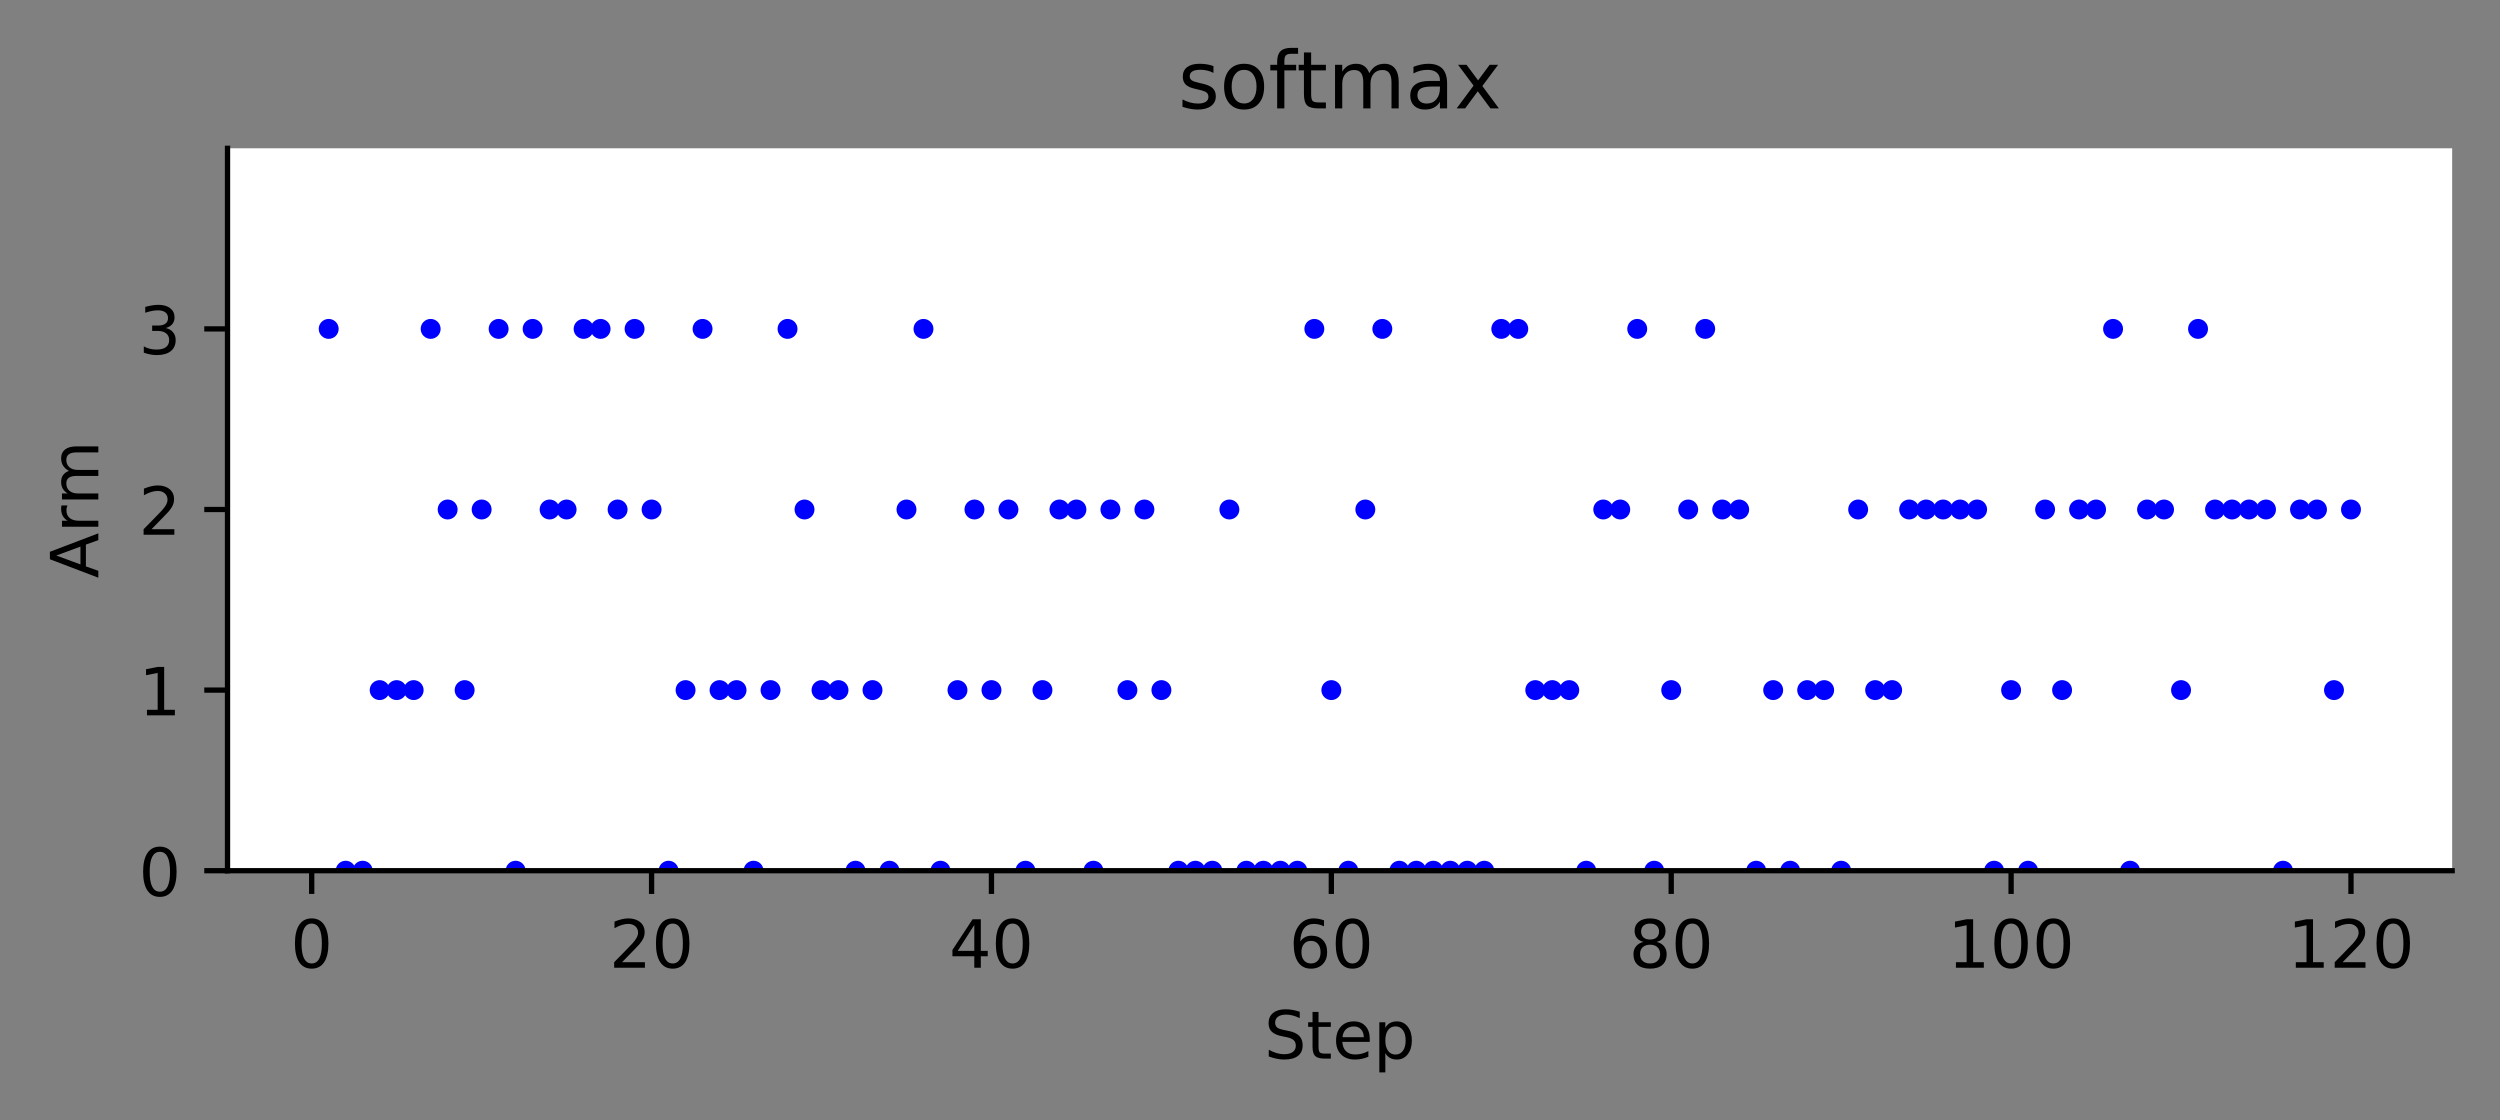 <?xml version="1.0" encoding="utf-8" standalone="no"?>
<!DOCTYPE svg PUBLIC "-//W3C//DTD SVG 1.1//EN"
  "http://www.w3.org/Graphics/SVG/1.1/DTD/svg11.dtd">
<!-- Created with matplotlib (https://matplotlib.org/) -->
<svg height="168.594pt" version="1.1" viewBox="0 0 376.241 168.594" width="376.241pt" xmlns="http://www.w3.org/2000/svg" xmlns:xlink="http://www.w3.org/1999/xlink">
 <rect x="0" y="0" width="376.241" height="168.594" fill="#808080" stroke="none"/>
 <defs>
  <style type="text/css">
*{stroke-linecap:butt;stroke-linejoin:round;}
  </style>
 </defs>
 <g id="figure_1">
  <g id="patch_1">
   <path d="M 0 168.594 
L 376.241 168.594 
L 376.241 0 
L 0 0 
z
" style="fill:none;"/>
  </g>
  <g id="axes_1">
   <g id="patch_2">
    <path d="M 34.241 131.038 
L 369.041 131.038 
L 369.041 22.318 
L 34.241 22.318 
z
" style="fill:#ffffff;"/>
   </g>
   <g id="PathCollection_1">
    <defs>
     <path d="M 0 1 
C 0.265 1 0.52 0.895 0.707 0.707 
C 0.895 0.52 1 0.265 1 0 
C 1 -0.265 0.895 -0.52 0.707 -0.707 
C 0.52 -0.895 0.265 -1 0 -1 
C -0.265 -1 -0.52 -0.895 -0.707 -0.707 
C -0.895 -0.52 -1 -0.265 -1 0 
C -1 0.265 -0.895 0.52 -0.707 0.707 
C -0.52 0.895 -0.265 1 0 1 
z
" id="md2f93c074d" style="stroke:#0000ff;"/>
    </defs>
    <g clip-path="url(#p2853ecb864)">
     <use style="fill:#0000ff;stroke:#0000ff;" x="49.466" xlink:href="#md2f93c074d" y="49.498"/>
     <use style="fill:#0000ff;stroke:#0000ff;" x="52.024" xlink:href="#md2f93c074d" y="131.038"/>
     <use style="fill:#0000ff;stroke:#0000ff;" x="54.582" xlink:href="#md2f93c074d" y="131.038"/>
     <use style="fill:#0000ff;stroke:#0000ff;" x="57.139" xlink:href="#md2f93c074d" y="103.858"/>
     <use style="fill:#0000ff;stroke:#0000ff;" x="59.697" xlink:href="#md2f93c074d" y="103.858"/>
     <use style="fill:#0000ff;stroke:#0000ff;" x="62.254" xlink:href="#md2f93c074d" y="103.858"/>
     <use style="fill:#0000ff;stroke:#0000ff;" x="64.812" xlink:href="#md2f93c074d" y="49.498"/>
     <use style="fill:#0000ff;stroke:#0000ff;" x="67.369" xlink:href="#md2f93c074d" y="76.678"/>
     <use style="fill:#0000ff;stroke:#0000ff;" x="69.927" xlink:href="#md2f93c074d" y="103.858"/>
     <use style="fill:#0000ff;stroke:#0000ff;" x="72.484" xlink:href="#md2f93c074d" y="76.678"/>
     <use style="fill:#0000ff;stroke:#0000ff;" x="75.042" xlink:href="#md2f93c074d" y="49.498"/>
     <use style="fill:#0000ff;stroke:#0000ff;" x="77.599" xlink:href="#md2f93c074d" y="131.038"/>
     <use style="fill:#0000ff;stroke:#0000ff;" x="80.157" xlink:href="#md2f93c074d" y="49.498"/>
     <use style="fill:#0000ff;stroke:#0000ff;" x="82.715" xlink:href="#md2f93c074d" y="76.678"/>
     <use style="fill:#0000ff;stroke:#0000ff;" x="85.272" xlink:href="#md2f93c074d" y="76.678"/>
     <use style="fill:#0000ff;stroke:#0000ff;" x="87.83" xlink:href="#md2f93c074d" y="49.498"/>
     <use style="fill:#0000ff;stroke:#0000ff;" x="90.387" xlink:href="#md2f93c074d" y="49.498"/>
     <use style="fill:#0000ff;stroke:#0000ff;" x="92.945" xlink:href="#md2f93c074d" y="76.678"/>
     <use style="fill:#0000ff;stroke:#0000ff;" x="95.502" xlink:href="#md2f93c074d" y="49.498"/>
     <use style="fill:#0000ff;stroke:#0000ff;" x="98.06" xlink:href="#md2f93c074d" y="76.678"/>
     <use style="fill:#0000ff;stroke:#0000ff;" x="100.617" xlink:href="#md2f93c074d" y="131.038"/>
     <use style="fill:#0000ff;stroke:#0000ff;" x="103.175" xlink:href="#md2f93c074d" y="103.858"/>
     <use style="fill:#0000ff;stroke:#0000ff;" x="105.733" xlink:href="#md2f93c074d" y="49.498"/>
     <use style="fill:#0000ff;stroke:#0000ff;" x="108.29" xlink:href="#md2f93c074d" y="103.858"/>
     <use style="fill:#0000ff;stroke:#0000ff;" x="110.848" xlink:href="#md2f93c074d" y="103.858"/>
     <use style="fill:#0000ff;stroke:#0000ff;" x="113.405" xlink:href="#md2f93c074d" y="131.038"/>
     <use style="fill:#0000ff;stroke:#0000ff;" x="115.963" xlink:href="#md2f93c074d" y="103.858"/>
     <use style="fill:#0000ff;stroke:#0000ff;" x="118.52" xlink:href="#md2f93c074d" y="49.498"/>
     <use style="fill:#0000ff;stroke:#0000ff;" x="121.078" xlink:href="#md2f93c074d" y="76.678"/>
     <use style="fill:#0000ff;stroke:#0000ff;" x="123.635" xlink:href="#md2f93c074d" y="103.858"/>
     <use style="fill:#0000ff;stroke:#0000ff;" x="126.193" xlink:href="#md2f93c074d" y="103.858"/>
     <use style="fill:#0000ff;stroke:#0000ff;" x="128.75" xlink:href="#md2f93c074d" y="131.038"/>
     <use style="fill:#0000ff;stroke:#0000ff;" x="131.308" xlink:href="#md2f93c074d" y="103.858"/>
     <use style="fill:#0000ff;stroke:#0000ff;" x="133.866" xlink:href="#md2f93c074d" y="131.038"/>
     <use style="fill:#0000ff;stroke:#0000ff;" x="136.423" xlink:href="#md2f93c074d" y="76.678"/>
     <use style="fill:#0000ff;stroke:#0000ff;" x="138.981" xlink:href="#md2f93c074d" y="49.498"/>
     <use style="fill:#0000ff;stroke:#0000ff;" x="141.538" xlink:href="#md2f93c074d" y="131.038"/>
     <use style="fill:#0000ff;stroke:#0000ff;" x="144.096" xlink:href="#md2f93c074d" y="103.858"/>
     <use style="fill:#0000ff;stroke:#0000ff;" x="146.653" xlink:href="#md2f93c074d" y="76.678"/>
     <use style="fill:#0000ff;stroke:#0000ff;" x="149.211" xlink:href="#md2f93c074d" y="103.858"/>
     <use style="fill:#0000ff;stroke:#0000ff;" x="151.768" xlink:href="#md2f93c074d" y="76.678"/>
     <use style="fill:#0000ff;stroke:#0000ff;" x="154.326" xlink:href="#md2f93c074d" y="131.038"/>
     <use style="fill:#0000ff;stroke:#0000ff;" x="156.884" xlink:href="#md2f93c074d" y="103.858"/>
     <use style="fill:#0000ff;stroke:#0000ff;" x="159.441" xlink:href="#md2f93c074d" y="76.678"/>
     <use style="fill:#0000ff;stroke:#0000ff;" x="161.999" xlink:href="#md2f93c074d" y="76.678"/>
     <use style="fill:#0000ff;stroke:#0000ff;" x="164.556" xlink:href="#md2f93c074d" y="131.038"/>
     <use style="fill:#0000ff;stroke:#0000ff;" x="167.114" xlink:href="#md2f93c074d" y="76.678"/>
     <use style="fill:#0000ff;stroke:#0000ff;" x="169.671" xlink:href="#md2f93c074d" y="103.858"/>
     <use style="fill:#0000ff;stroke:#0000ff;" x="172.229" xlink:href="#md2f93c074d" y="76.678"/>
     <use style="fill:#0000ff;stroke:#0000ff;" x="174.786" xlink:href="#md2f93c074d" y="103.858"/>
     <use style="fill:#0000ff;stroke:#0000ff;" x="177.344" xlink:href="#md2f93c074d" y="131.038"/>
     <use style="fill:#0000ff;stroke:#0000ff;" x="179.901" xlink:href="#md2f93c074d" y="131.038"/>
     <use style="fill:#0000ff;stroke:#0000ff;" x="182.459" xlink:href="#md2f93c074d" y="131.038"/>
     <use style="fill:#0000ff;stroke:#0000ff;" x="185.017" xlink:href="#md2f93c074d" y="76.678"/>
     <use style="fill:#0000ff;stroke:#0000ff;" x="187.574" xlink:href="#md2f93c074d" y="131.038"/>
     <use style="fill:#0000ff;stroke:#0000ff;" x="190.132" xlink:href="#md2f93c074d" y="131.038"/>
     <use style="fill:#0000ff;stroke:#0000ff;" x="192.689" xlink:href="#md2f93c074d" y="131.038"/>
     <use style="fill:#0000ff;stroke:#0000ff;" x="195.247" xlink:href="#md2f93c074d" y="131.038"/>
     <use style="fill:#0000ff;stroke:#0000ff;" x="197.804" xlink:href="#md2f93c074d" y="49.498"/>
     <use style="fill:#0000ff;stroke:#0000ff;" x="200.362" xlink:href="#md2f93c074d" y="103.858"/>
     <use style="fill:#0000ff;stroke:#0000ff;" x="202.919" xlink:href="#md2f93c074d" y="131.038"/>
     <use style="fill:#0000ff;stroke:#0000ff;" x="205.477" xlink:href="#md2f93c074d" y="76.678"/>
     <use style="fill:#0000ff;stroke:#0000ff;" x="208.034" xlink:href="#md2f93c074d" y="49.498"/>
     <use style="fill:#0000ff;stroke:#0000ff;" x="210.592" xlink:href="#md2f93c074d" y="131.038"/>
     <use style="fill:#0000ff;stroke:#0000ff;" x="213.15" xlink:href="#md2f93c074d" y="131.038"/>
     <use style="fill:#0000ff;stroke:#0000ff;" x="215.707" xlink:href="#md2f93c074d" y="131.038"/>
     <use style="fill:#0000ff;stroke:#0000ff;" x="218.265" xlink:href="#md2f93c074d" y="131.038"/>
     <use style="fill:#0000ff;stroke:#0000ff;" x="220.822" xlink:href="#md2f93c074d" y="131.038"/>
     <use style="fill:#0000ff;stroke:#0000ff;" x="223.38" xlink:href="#md2f93c074d" y="131.038"/>
     <use style="fill:#0000ff;stroke:#0000ff;" x="225.937" xlink:href="#md2f93c074d" y="49.498"/>
     <use style="fill:#0000ff;stroke:#0000ff;" x="228.495" xlink:href="#md2f93c074d" y="49.498"/>
     <use style="fill:#0000ff;stroke:#0000ff;" x="231.052" xlink:href="#md2f93c074d" y="103.858"/>
     <use style="fill:#0000ff;stroke:#0000ff;" x="233.61" xlink:href="#md2f93c074d" y="103.858"/>
     <use style="fill:#0000ff;stroke:#0000ff;" x="236.168" xlink:href="#md2f93c074d" y="103.858"/>
     <use style="fill:#0000ff;stroke:#0000ff;" x="238.725" xlink:href="#md2f93c074d" y="131.038"/>
     <use style="fill:#0000ff;stroke:#0000ff;" x="241.283" xlink:href="#md2f93c074d" y="76.678"/>
     <use style="fill:#0000ff;stroke:#0000ff;" x="243.84" xlink:href="#md2f93c074d" y="76.678"/>
     <use style="fill:#0000ff;stroke:#0000ff;" x="246.398" xlink:href="#md2f93c074d" y="49.498"/>
     <use style="fill:#0000ff;stroke:#0000ff;" x="248.955" xlink:href="#md2f93c074d" y="131.038"/>
     <use style="fill:#0000ff;stroke:#0000ff;" x="251.513" xlink:href="#md2f93c074d" y="103.858"/>
     <use style="fill:#0000ff;stroke:#0000ff;" x="254.07" xlink:href="#md2f93c074d" y="76.678"/>
     <use style="fill:#0000ff;stroke:#0000ff;" x="256.628" xlink:href="#md2f93c074d" y="49.498"/>
     <use style="fill:#0000ff;stroke:#0000ff;" x="259.185" xlink:href="#md2f93c074d" y="76.678"/>
     <use style="fill:#0000ff;stroke:#0000ff;" x="261.743" xlink:href="#md2f93c074d" y="76.678"/>
     <use style="fill:#0000ff;stroke:#0000ff;" x="264.301" xlink:href="#md2f93c074d" y="131.038"/>
     <use style="fill:#0000ff;stroke:#0000ff;" x="266.858" xlink:href="#md2f93c074d" y="103.858"/>
     <use style="fill:#0000ff;stroke:#0000ff;" x="269.416" xlink:href="#md2f93c074d" y="131.038"/>
     <use style="fill:#0000ff;stroke:#0000ff;" x="271.973" xlink:href="#md2f93c074d" y="103.858"/>
     <use style="fill:#0000ff;stroke:#0000ff;" x="274.531" xlink:href="#md2f93c074d" y="103.858"/>
     <use style="fill:#0000ff;stroke:#0000ff;" x="277.088" xlink:href="#md2f93c074d" y="131.038"/>
     <use style="fill:#0000ff;stroke:#0000ff;" x="279.646" xlink:href="#md2f93c074d" y="76.678"/>
     <use style="fill:#0000ff;stroke:#0000ff;" x="282.203" xlink:href="#md2f93c074d" y="103.858"/>
     <use style="fill:#0000ff;stroke:#0000ff;" x="284.761" xlink:href="#md2f93c074d" y="103.858"/>
     <use style="fill:#0000ff;stroke:#0000ff;" x="287.319" xlink:href="#md2f93c074d" y="76.678"/>
     <use style="fill:#0000ff;stroke:#0000ff;" x="289.876" xlink:href="#md2f93c074d" y="76.678"/>
     <use style="fill:#0000ff;stroke:#0000ff;" x="292.434" xlink:href="#md2f93c074d" y="76.678"/>
     <use style="fill:#0000ff;stroke:#0000ff;" x="294.991" xlink:href="#md2f93c074d" y="76.678"/>
     <use style="fill:#0000ff;stroke:#0000ff;" x="297.549" xlink:href="#md2f93c074d" y="76.678"/>
     <use style="fill:#0000ff;stroke:#0000ff;" x="300.106" xlink:href="#md2f93c074d" y="131.038"/>
     <use style="fill:#0000ff;stroke:#0000ff;" x="302.664" xlink:href="#md2f93c074d" y="103.858"/>
     <use style="fill:#0000ff;stroke:#0000ff;" x="305.221" xlink:href="#md2f93c074d" y="131.038"/>
     <use style="fill:#0000ff;stroke:#0000ff;" x="307.779" xlink:href="#md2f93c074d" y="76.678"/>
     <use style="fill:#0000ff;stroke:#0000ff;" x="310.336" xlink:href="#md2f93c074d" y="103.858"/>
     <use style="fill:#0000ff;stroke:#0000ff;" x="312.894" xlink:href="#md2f93c074d" y="76.678"/>
     <use style="fill:#0000ff;stroke:#0000ff;" x="315.452" xlink:href="#md2f93c074d" y="76.678"/>
     <use style="fill:#0000ff;stroke:#0000ff;" x="318.009" xlink:href="#md2f93c074d" y="49.498"/>
     <use style="fill:#0000ff;stroke:#0000ff;" x="320.567" xlink:href="#md2f93c074d" y="131.038"/>
     <use style="fill:#0000ff;stroke:#0000ff;" x="323.124" xlink:href="#md2f93c074d" y="76.678"/>
     <use style="fill:#0000ff;stroke:#0000ff;" x="325.682" xlink:href="#md2f93c074d" y="76.678"/>
     <use style="fill:#0000ff;stroke:#0000ff;" x="328.239" xlink:href="#md2f93c074d" y="103.858"/>
     <use style="fill:#0000ff;stroke:#0000ff;" x="330.797" xlink:href="#md2f93c074d" y="49.498"/>
     <use style="fill:#0000ff;stroke:#0000ff;" x="333.354" xlink:href="#md2f93c074d" y="76.678"/>
     <use style="fill:#0000ff;stroke:#0000ff;" x="335.912" xlink:href="#md2f93c074d" y="76.678"/>
     <use style="fill:#0000ff;stroke:#0000ff;" x="338.47" xlink:href="#md2f93c074d" y="76.678"/>
     <use style="fill:#0000ff;stroke:#0000ff;" x="341.027" xlink:href="#md2f93c074d" y="76.678"/>
     <use style="fill:#0000ff;stroke:#0000ff;" x="343.585" xlink:href="#md2f93c074d" y="131.038"/>
     <use style="fill:#0000ff;stroke:#0000ff;" x="346.142" xlink:href="#md2f93c074d" y="76.678"/>
     <use style="fill:#0000ff;stroke:#0000ff;" x="348.7" xlink:href="#md2f93c074d" y="76.678"/>
     <use style="fill:#0000ff;stroke:#0000ff;" x="351.257" xlink:href="#md2f93c074d" y="103.858"/>
     <use style="fill:#0000ff;stroke:#0000ff;" x="353.815" xlink:href="#md2f93c074d" y="76.678"/>
    </g>
   </g>
   <g id="matplotlib.axis_1">
    <g id="xtick_1">
     <g id="line2d_1">
      <defs>
       <path d="M 0 0 
L 0 3.5 
" id="me56a457a23" style="stroke:#000000;stroke-width:0.8;"/>
      </defs>
      <g>
       <use style="stroke:#000000;stroke-width:0.8;" x="46.909" xlink:href="#me56a457a23" y="131.038"/>
      </g>
     </g>
     <g id="text_1">
      <!-- 0 -->
      <defs>
       <path d="M 31.781 66.406 
Q 24.172 66.406 20.328 58.906 
Q 16.5 51.422 16.5 36.375 
Q 16.5 21.391 20.328 13.891 
Q 24.172 6.391 31.781 6.391 
Q 39.453 6.391 43.281 13.891 
Q 47.125 21.391 47.125 36.375 
Q 47.125 51.422 43.281 58.906 
Q 39.453 66.406 31.781 66.406 
z
M 31.781 74.219 
Q 44.047 74.219 50.516 64.516 
Q 56.984 54.828 56.984 36.375 
Q 56.984 17.969 50.516 8.266 
Q 44.047 -1.422 31.781 -1.422 
Q 19.531 -1.422 13.062 8.266 
Q 6.594 17.969 6.594 36.375 
Q 6.594 54.828 13.062 64.516 
Q 19.531 74.219 31.781 74.219 
z
" id="DejaVuSans-48"/>
      </defs>
      <g transform="translate(43.728 145.637)scale(0.1 -0.1)">
       <use xlink:href="#DejaVuSans-48"/>
      </g>
     </g>
    </g>
    <g id="xtick_2">
     <g id="line2d_2">
      <g>
       <use style="stroke:#000000;stroke-width:0.8;" x="98.06" xlink:href="#me56a457a23" y="131.038"/>
      </g>
     </g>
     <g id="text_2">
      <!-- 20 -->
      <defs>
       <path d="M 19.188 8.297 
L 53.609 8.297 
L 53.609 0 
L 7.328 0 
L 7.328 8.297 
Q 12.938 14.109 22.625 23.891 
Q 32.328 33.688 34.812 36.531 
Q 39.547 41.844 41.422 45.531 
Q 43.312 49.219 43.312 52.781 
Q 43.312 58.594 39.234 62.25 
Q 35.156 65.922 28.609 65.922 
Q 23.969 65.922 18.812 64.312 
Q 13.672 62.703 7.812 59.422 
L 7.812 69.391 
Q 13.766 71.781 18.938 73 
Q 24.125 74.219 28.422 74.219 
Q 39.75 74.219 46.484 68.547 
Q 53.219 62.891 53.219 53.422 
Q 53.219 48.922 51.531 44.891 
Q 49.859 40.875 45.406 35.406 
Q 44.188 33.984 37.641 27.219 
Q 31.109 20.453 19.188 8.297 
z
" id="DejaVuSans-50"/>
      </defs>
      <g transform="translate(91.697 145.637)scale(0.1 -0.1)">
       <use xlink:href="#DejaVuSans-50"/>
       <use x="63.623" xlink:href="#DejaVuSans-48"/>
      </g>
     </g>
    </g>
    <g id="xtick_3">
     <g id="line2d_3">
      <g>
       <use style="stroke:#000000;stroke-width:0.8;" x="149.211" xlink:href="#me56a457a23" y="131.038"/>
      </g>
     </g>
     <g id="text_3">
      <!-- 40 -->
      <defs>
       <path d="M 37.797 64.312 
L 12.891 25.391 
L 37.797 25.391 
z
M 35.203 72.906 
L 47.609 72.906 
L 47.609 25.391 
L 58.016 25.391 
L 58.016 17.188 
L 47.609 17.188 
L 47.609 0 
L 37.797 0 
L 37.797 17.188 
L 4.891 17.188 
L 4.891 26.703 
z
" id="DejaVuSans-52"/>
      </defs>
      <g transform="translate(142.848 145.637)scale(0.1 -0.1)">
       <use xlink:href="#DejaVuSans-52"/>
       <use x="63.623" xlink:href="#DejaVuSans-48"/>
      </g>
     </g>
    </g>
    <g id="xtick_4">
     <g id="line2d_4">
      <g>
       <use style="stroke:#000000;stroke-width:0.8;" x="200.362" xlink:href="#me56a457a23" y="131.038"/>
      </g>
     </g>
     <g id="text_4">
      <!-- 60 -->
      <defs>
       <path d="M 33.016 40.375 
Q 26.375 40.375 22.484 35.828 
Q 18.609 31.297 18.609 23.391 
Q 18.609 15.531 22.484 10.953 
Q 26.375 6.391 33.016 6.391 
Q 39.656 6.391 43.531 10.953 
Q 47.406 15.531 47.406 23.391 
Q 47.406 31.297 43.531 35.828 
Q 39.656 40.375 33.016 40.375 
z
M 52.594 71.297 
L 52.594 62.312 
Q 48.875 64.062 45.094 64.984 
Q 41.312 65.922 37.594 65.922 
Q 27.828 65.922 22.672 59.328 
Q 17.531 52.734 16.797 39.406 
Q 19.672 43.656 24.016 45.922 
Q 28.375 48.188 33.594 48.188 
Q 44.578 48.188 50.953 41.516 
Q 57.328 34.859 57.328 23.391 
Q 57.328 12.156 50.688 5.359 
Q 44.047 -1.422 33.016 -1.422 
Q 20.359 -1.422 13.672 8.266 
Q 6.984 17.969 6.984 36.375 
Q 6.984 53.656 15.188 63.938 
Q 23.391 74.219 37.203 74.219 
Q 40.922 74.219 44.703 73.484 
Q 48.484 72.75 52.594 71.297 
z
" id="DejaVuSans-54"/>
      </defs>
      <g transform="translate(193.999 145.637)scale(0.1 -0.1)">
       <use xlink:href="#DejaVuSans-54"/>
       <use x="63.623" xlink:href="#DejaVuSans-48"/>
      </g>
     </g>
    </g>
    <g id="xtick_5">
     <g id="line2d_5">
      <g>
       <use style="stroke:#000000;stroke-width:0.8;" x="251.513" xlink:href="#me56a457a23" y="131.038"/>
      </g>
     </g>
     <g id="text_5">
      <!-- 80 -->
      <defs>
       <path d="M 31.781 34.625 
Q 24.75 34.625 20.719 30.859 
Q 16.703 27.094 16.703 20.516 
Q 16.703 13.922 20.719 10.156 
Q 24.75 6.391 31.781 6.391 
Q 38.812 6.391 42.859 10.172 
Q 46.922 13.969 46.922 20.516 
Q 46.922 27.094 42.891 30.859 
Q 38.875 34.625 31.781 34.625 
z
M 21.922 38.812 
Q 15.578 40.375 12.031 44.719 
Q 8.5 49.078 8.5 55.328 
Q 8.5 64.062 14.719 69.141 
Q 20.953 74.219 31.781 74.219 
Q 42.672 74.219 48.875 69.141 
Q 55.078 64.062 55.078 55.328 
Q 55.078 49.078 51.531 44.719 
Q 48 40.375 41.703 38.812 
Q 48.828 37.156 52.797 32.312 
Q 56.781 27.484 56.781 20.516 
Q 56.781 9.906 50.312 4.234 
Q 43.844 -1.422 31.781 -1.422 
Q 19.734 -1.422 13.25 4.234 
Q 6.781 9.906 6.781 20.516 
Q 6.781 27.484 10.781 32.312 
Q 14.797 37.156 21.922 38.812 
z
M 18.312 54.391 
Q 18.312 48.734 21.844 45.562 
Q 25.391 42.391 31.781 42.391 
Q 38.141 42.391 41.719 45.562 
Q 45.312 48.734 45.312 54.391 
Q 45.312 60.062 41.719 63.234 
Q 38.141 66.406 31.781 66.406 
Q 25.391 66.406 21.844 63.234 
Q 18.312 60.062 18.312 54.391 
z
" id="DejaVuSans-56"/>
      </defs>
      <g transform="translate(245.15 145.637)scale(0.1 -0.1)">
       <use xlink:href="#DejaVuSans-56"/>
       <use x="63.623" xlink:href="#DejaVuSans-48"/>
      </g>
     </g>
    </g>
    <g id="xtick_6">
     <g id="line2d_6">
      <g>
       <use style="stroke:#000000;stroke-width:0.8;" x="302.664" xlink:href="#me56a457a23" y="131.038"/>
      </g>
     </g>
     <g id="text_6">
      <!-- 100 -->
      <defs>
       <path d="M 12.406 8.297 
L 28.516 8.297 
L 28.516 63.922 
L 10.984 60.406 
L 10.984 69.391 
L 28.422 72.906 
L 38.281 72.906 
L 38.281 8.297 
L 54.391 8.297 
L 54.391 0 
L 12.406 0 
z
" id="DejaVuSans-49"/>
      </defs>
      <g transform="translate(293.12 145.637)scale(0.1 -0.1)">
       <use xlink:href="#DejaVuSans-49"/>
       <use x="63.623" xlink:href="#DejaVuSans-48"/>
       <use x="127.246" xlink:href="#DejaVuSans-48"/>
      </g>
     </g>
    </g>
    <g id="xtick_7">
     <g id="line2d_7">
      <g>
       <use style="stroke:#000000;stroke-width:0.8;" x="353.815" xlink:href="#me56a457a23" y="131.038"/>
      </g>
     </g>
     <g id="text_7">
      <!-- 120 -->
      <g transform="translate(344.271 145.637)scale(0.1 -0.1)">
       <use xlink:href="#DejaVuSans-49"/>
       <use x="63.623" xlink:href="#DejaVuSans-50"/>
       <use x="127.246" xlink:href="#DejaVuSans-48"/>
      </g>
     </g>
    </g>
    <g id="text_8">
     <!-- Step -->
     <defs>
      <path d="M 53.516 70.516 
L 53.516 60.891 
Q 47.906 63.578 42.922 64.891 
Q 37.938 66.219 33.297 66.219 
Q 25.25 66.219 20.875 63.094 
Q 16.5 59.969 16.5 54.203 
Q 16.5 49.359 19.406 46.891 
Q 22.312 44.438 30.422 42.922 
L 36.375 41.703 
Q 47.406 39.594 52.656 34.297 
Q 57.906 29 57.906 20.125 
Q 57.906 9.516 50.797 4.047 
Q 43.703 -1.422 29.984 -1.422 
Q 24.812 -1.422 18.969 -0.25 
Q 13.141 0.922 6.891 3.219 
L 6.891 13.375 
Q 12.891 10.016 18.656 8.297 
Q 24.422 6.594 29.984 6.594 
Q 38.422 6.594 43.016 9.906 
Q 47.609 13.234 47.609 19.391 
Q 47.609 24.75 44.312 27.781 
Q 41.016 30.812 33.5 32.328 
L 27.484 33.5 
Q 16.453 35.688 11.516 40.375 
Q 6.594 45.062 6.594 53.422 
Q 6.594 63.094 13.406 68.656 
Q 20.219 74.219 32.172 74.219 
Q 37.312 74.219 42.625 73.281 
Q 47.953 72.359 53.516 70.516 
z
" id="DejaVuSans-83"/>
      <path d="M 18.312 70.219 
L 18.312 54.688 
L 36.812 54.688 
L 36.812 47.703 
L 18.312 47.703 
L 18.312 18.016 
Q 18.312 11.328 20.141 9.422 
Q 21.969 7.516 27.594 7.516 
L 36.812 7.516 
L 36.812 0 
L 27.594 0 
Q 17.188 0 13.234 3.875 
Q 9.281 7.766 9.281 18.016 
L 9.281 47.703 
L 2.688 47.703 
L 2.688 54.688 
L 9.281 54.688 
L 9.281 70.219 
z
" id="DejaVuSans-116"/>
      <path d="M 56.203 29.594 
L 56.203 25.203 
L 14.891 25.203 
Q 15.484 15.922 20.484 11.062 
Q 25.484 6.203 34.422 6.203 
Q 39.594 6.203 44.453 7.469 
Q 49.312 8.734 54.109 11.281 
L 54.109 2.781 
Q 49.266 0.734 44.188 -0.344 
Q 39.109 -1.422 33.891 -1.422 
Q 20.797 -1.422 13.156 6.188 
Q 5.516 13.812 5.516 26.812 
Q 5.516 40.234 12.766 48.109 
Q 20.016 56 32.328 56 
Q 43.359 56 49.781 48.891 
Q 56.203 41.797 56.203 29.594 
z
M 47.219 32.234 
Q 47.125 39.594 43.094 43.984 
Q 39.062 48.391 32.422 48.391 
Q 24.906 48.391 20.391 44.141 
Q 15.875 39.891 15.188 32.172 
z
" id="DejaVuSans-101"/>
      <path d="M 18.109 8.203 
L 18.109 -20.797 
L 9.078 -20.797 
L 9.078 54.688 
L 18.109 54.688 
L 18.109 46.391 
Q 20.953 51.266 25.266 53.625 
Q 29.594 56 35.594 56 
Q 45.562 56 51.781 48.094 
Q 58.016 40.188 58.016 27.297 
Q 58.016 14.406 51.781 6.484 
Q 45.562 -1.422 35.594 -1.422 
Q 29.594 -1.422 25.266 0.953 
Q 20.953 3.328 18.109 8.203 
z
M 48.688 27.297 
Q 48.688 37.203 44.609 42.844 
Q 40.531 48.484 33.406 48.484 
Q 26.266 48.484 22.188 42.844 
Q 18.109 37.203 18.109 27.297 
Q 18.109 17.391 22.188 11.75 
Q 26.266 6.109 33.406 6.109 
Q 40.531 6.109 44.609 11.75 
Q 48.688 17.391 48.688 27.297 
z
" id="DejaVuSans-112"/>
     </defs>
     <g transform="translate(190.255 159.315)scale(0.1 -0.1)">
      <use xlink:href="#DejaVuSans-83"/>
      <use x="63.477" xlink:href="#DejaVuSans-116"/>
      <use x="102.686" xlink:href="#DejaVuSans-101"/>
      <use x="164.209" xlink:href="#DejaVuSans-112"/>
     </g>
    </g>
   </g>
   <g id="matplotlib.axis_2">
    <g id="ytick_1">
     <g id="line2d_8">
      <defs>
       <path d="M 0 0 
L -3.5 0 
" id="md029432fa8" style="stroke:#000000;stroke-width:0.8;"/>
      </defs>
      <g>
       <use style="stroke:#000000;stroke-width:0.8;" x="34.241" xlink:href="#md029432fa8" y="131.038"/>
      </g>
     </g>
     <g id="text_9">
      <!-- 0 -->
      <g transform="translate(20.878 134.837)scale(0.1 -0.1)">
       <use xlink:href="#DejaVuSans-48"/>
      </g>
     </g>
    </g>
    <g id="ytick_2">
     <g id="line2d_9">
      <g>
       <use style="stroke:#000000;stroke-width:0.8;" x="34.241" xlink:href="#md029432fa8" y="103.858"/>
      </g>
     </g>
     <g id="text_10">
      <!-- 1 -->
      <g transform="translate(20.878 107.657)scale(0.1 -0.1)">
       <use xlink:href="#DejaVuSans-49"/>
      </g>
     </g>
    </g>
    <g id="ytick_3">
     <g id="line2d_10">
      <g>
       <use style="stroke:#000000;stroke-width:0.8;" x="34.241" xlink:href="#md029432fa8" y="76.678"/>
      </g>
     </g>
     <g id="text_11">
      <!-- 2 -->
      <g transform="translate(20.878 80.477)scale(0.1 -0.1)">
       <use xlink:href="#DejaVuSans-50"/>
      </g>
     </g>
    </g>
    <g id="ytick_4">
     <g id="line2d_11">
      <g>
       <use style="stroke:#000000;stroke-width:0.8;" x="34.241" xlink:href="#md029432fa8" y="49.498"/>
      </g>
     </g>
     <g id="text_12">
      <!-- 3 -->
      <defs>
       <path d="M 40.578 39.312 
Q 47.656 37.797 51.625 33 
Q 55.609 28.219 55.609 21.188 
Q 55.609 10.406 48.188 4.484 
Q 40.766 -1.422 27.094 -1.422 
Q 22.516 -1.422 17.656 -0.516 
Q 12.797 0.391 7.625 2.203 
L 7.625 11.719 
Q 11.719 9.328 16.594 8.109 
Q 21.484 6.891 26.812 6.891 
Q 36.078 6.891 40.938 10.547 
Q 45.797 14.203 45.797 21.188 
Q 45.797 27.641 41.281 31.266 
Q 36.766 34.906 28.719 34.906 
L 20.219 34.906 
L 20.219 43.016 
L 29.109 43.016 
Q 36.375 43.016 40.234 45.922 
Q 44.094 48.828 44.094 54.297 
Q 44.094 59.906 40.109 62.906 
Q 36.141 65.922 28.719 65.922 
Q 24.656 65.922 20.016 65.031 
Q 15.375 64.156 9.812 62.312 
L 9.812 71.094 
Q 15.438 72.656 20.344 73.438 
Q 25.25 74.219 29.594 74.219 
Q 40.828 74.219 47.359 69.109 
Q 53.906 64.016 53.906 55.328 
Q 53.906 49.266 50.438 45.094 
Q 46.969 40.922 40.578 39.312 
z
" id="DejaVuSans-51"/>
      </defs>
      <g transform="translate(20.878 53.297)scale(0.1 -0.1)">
       <use xlink:href="#DejaVuSans-51"/>
      </g>
     </g>
    </g>
    <g id="text_13">
     <!-- Arm -->
     <defs>
      <path d="M 34.188 63.188 
L 20.797 26.906 
L 47.609 26.906 
z
M 28.609 72.906 
L 39.797 72.906 
L 67.578 0 
L 57.328 0 
L 50.688 18.703 
L 17.828 18.703 
L 11.188 0 
L 0.781 0 
z
" id="DejaVuSans-65"/>
      <path d="M 41.109 46.297 
Q 39.594 47.172 37.812 47.578 
Q 36.031 48 33.891 48 
Q 26.266 48 22.188 43.047 
Q 18.109 38.094 18.109 28.812 
L 18.109 0 
L 9.078 0 
L 9.078 54.688 
L 18.109 54.688 
L 18.109 46.188 
Q 20.953 51.172 25.484 53.578 
Q 30.031 56 36.531 56 
Q 37.453 56 38.578 55.875 
Q 39.703 55.766 41.062 55.516 
z
" id="DejaVuSans-114"/>
      <path d="M 52 44.188 
Q 55.375 50.25 60.062 53.125 
Q 64.75 56 71.094 56 
Q 79.641 56 84.281 50.016 
Q 88.922 44.047 88.922 33.016 
L 88.922 0 
L 79.891 0 
L 79.891 32.719 
Q 79.891 40.578 77.094 44.375 
Q 74.312 48.188 68.609 48.188 
Q 61.625 48.188 57.562 43.547 
Q 53.516 38.922 53.516 30.906 
L 53.516 0 
L 44.484 0 
L 44.484 32.719 
Q 44.484 40.625 41.703 44.406 
Q 38.922 48.188 33.109 48.188 
Q 26.219 48.188 22.156 43.531 
Q 18.109 38.875 18.109 30.906 
L 18.109 0 
L 9.078 0 
L 9.078 54.688 
L 18.109 54.688 
L 18.109 46.188 
Q 21.188 51.219 25.484 53.609 
Q 29.781 56 35.688 56 
Q 41.656 56 45.828 52.969 
Q 50 49.953 52 44.188 
z
" id="DejaVuSans-109"/>
     </defs>
     <g transform="translate(14.798 87.023)rotate(-90)scale(0.1 -0.1)">
      <use xlink:href="#DejaVuSans-65"/>
      <use x="68.408" xlink:href="#DejaVuSans-114"/>
      <use x="109.506" xlink:href="#DejaVuSans-109"/>
     </g>
    </g>
   </g>
   <g id="patch_3">
    <path d="M 34.241 131.038 
L 34.241 22.318 
" style="fill:none;stroke:#000000;stroke-linecap:square;stroke-linejoin:miter;stroke-width:0.8;"/>
   </g>
   <g id="patch_4">
    <path d="M 34.241 131.038 
L 369.041 131.038 
" style="fill:none;stroke:#000000;stroke-linecap:square;stroke-linejoin:miter;stroke-width:0.8;"/>
   </g>
   <g id="text_14">
    <!-- softmax -->
    <defs>
     <path d="M 44.281 53.078 
L 44.281 44.578 
Q 40.484 46.531 36.375 47.5 
Q 32.281 48.484 27.875 48.484 
Q 21.188 48.484 17.844 46.438 
Q 14.5 44.391 14.5 40.281 
Q 14.5 37.156 16.891 35.375 
Q 19.281 33.594 26.516 31.984 
L 29.594 31.297 
Q 39.156 29.25 43.188 25.516 
Q 47.219 21.781 47.219 15.094 
Q 47.219 7.469 41.188 3.016 
Q 35.156 -1.422 24.609 -1.422 
Q 20.219 -1.422 15.453 -0.562 
Q 10.688 0.297 5.422 2 
L 5.422 11.281 
Q 10.406 8.688 15.234 7.391 
Q 20.062 6.109 24.812 6.109 
Q 31.156 6.109 34.562 8.281 
Q 37.984 10.453 37.984 14.406 
Q 37.984 18.062 35.516 20.016 
Q 33.062 21.969 24.703 23.781 
L 21.578 24.516 
Q 13.234 26.266 9.516 29.906 
Q 5.812 33.547 5.812 39.891 
Q 5.812 47.609 11.281 51.797 
Q 16.75 56 26.812 56 
Q 31.781 56 36.172 55.266 
Q 40.578 54.547 44.281 53.078 
z
" id="DejaVuSans-115"/>
     <path d="M 30.609 48.391 
Q 23.391 48.391 19.188 42.75 
Q 14.984 37.109 14.984 27.297 
Q 14.984 17.484 19.156 11.844 
Q 23.344 6.203 30.609 6.203 
Q 37.797 6.203 41.984 11.859 
Q 46.188 17.531 46.188 27.297 
Q 46.188 37.016 41.984 42.703 
Q 37.797 48.391 30.609 48.391 
z
M 30.609 56 
Q 42.328 56 49.016 48.375 
Q 55.719 40.766 55.719 27.297 
Q 55.719 13.875 49.016 6.219 
Q 42.328 -1.422 30.609 -1.422 
Q 18.844 -1.422 12.172 6.219 
Q 5.516 13.875 5.516 27.297 
Q 5.516 40.766 12.172 48.375 
Q 18.844 56 30.609 56 
z
" id="DejaVuSans-111"/>
     <path d="M 37.109 75.984 
L 37.109 68.5 
L 28.516 68.5 
Q 23.688 68.5 21.797 66.547 
Q 19.922 64.594 19.922 59.516 
L 19.922 54.688 
L 34.719 54.688 
L 34.719 47.703 
L 19.922 47.703 
L 19.922 0 
L 10.891 0 
L 10.891 47.703 
L 2.297 47.703 
L 2.297 54.688 
L 10.891 54.688 
L 10.891 58.5 
Q 10.891 67.625 15.141 71.797 
Q 19.391 75.984 28.609 75.984 
z
" id="DejaVuSans-102"/>
     <path d="M 34.281 27.484 
Q 23.391 27.484 19.188 25 
Q 14.984 22.516 14.984 16.5 
Q 14.984 11.719 18.141 8.906 
Q 21.297 6.109 26.703 6.109 
Q 34.188 6.109 38.703 11.406 
Q 43.219 16.703 43.219 25.484 
L 43.219 27.484 
z
M 52.203 31.203 
L 52.203 0 
L 43.219 0 
L 43.219 8.297 
Q 40.141 3.328 35.547 0.953 
Q 30.953 -1.422 24.312 -1.422 
Q 15.922 -1.422 10.953 3.297 
Q 6 8.016 6 15.922 
Q 6 25.141 12.172 29.828 
Q 18.359 34.516 30.609 34.516 
L 43.219 34.516 
L 43.219 35.406 
Q 43.219 41.609 39.141 45 
Q 35.062 48.391 27.688 48.391 
Q 23 48.391 18.547 47.266 
Q 14.109 46.141 10.016 43.891 
L 10.016 52.203 
Q 14.938 54.109 19.578 55.047 
Q 24.219 56 28.609 56 
Q 40.484 56 46.344 49.844 
Q 52.203 43.703 52.203 31.203 
z
" id="DejaVuSans-97"/>
     <path d="M 54.891 54.688 
L 35.109 28.078 
L 55.906 0 
L 45.312 0 
L 29.391 21.484 
L 13.484 0 
L 2.875 0 
L 24.125 28.609 
L 4.688 54.688 
L 15.281 54.688 
L 29.781 35.203 
L 44.281 54.688 
z
" id="DejaVuSans-120"/>
    </defs>
    <g transform="translate(177.308 16.318)scale(0.12 -0.12)">
     <use xlink:href="#DejaVuSans-115"/>
     <use x="52.1" xlink:href="#DejaVuSans-111"/>
     <use x="113.281" xlink:href="#DejaVuSans-102"/>
     <use x="148.471" xlink:href="#DejaVuSans-116"/>
     <use x="187.68" xlink:href="#DejaVuSans-109"/>
     <use x="285.092" xlink:href="#DejaVuSans-97"/>
     <use x="346.371" xlink:href="#DejaVuSans-120"/>
    </g>
   </g>
  </g>
 </g>
 <defs>
  <clipPath id="p2853ecb864">
   <rect height="108.72" width="334.8" x="34.241" y="22.318"/>
  </clipPath>
 </defs>
</svg>
